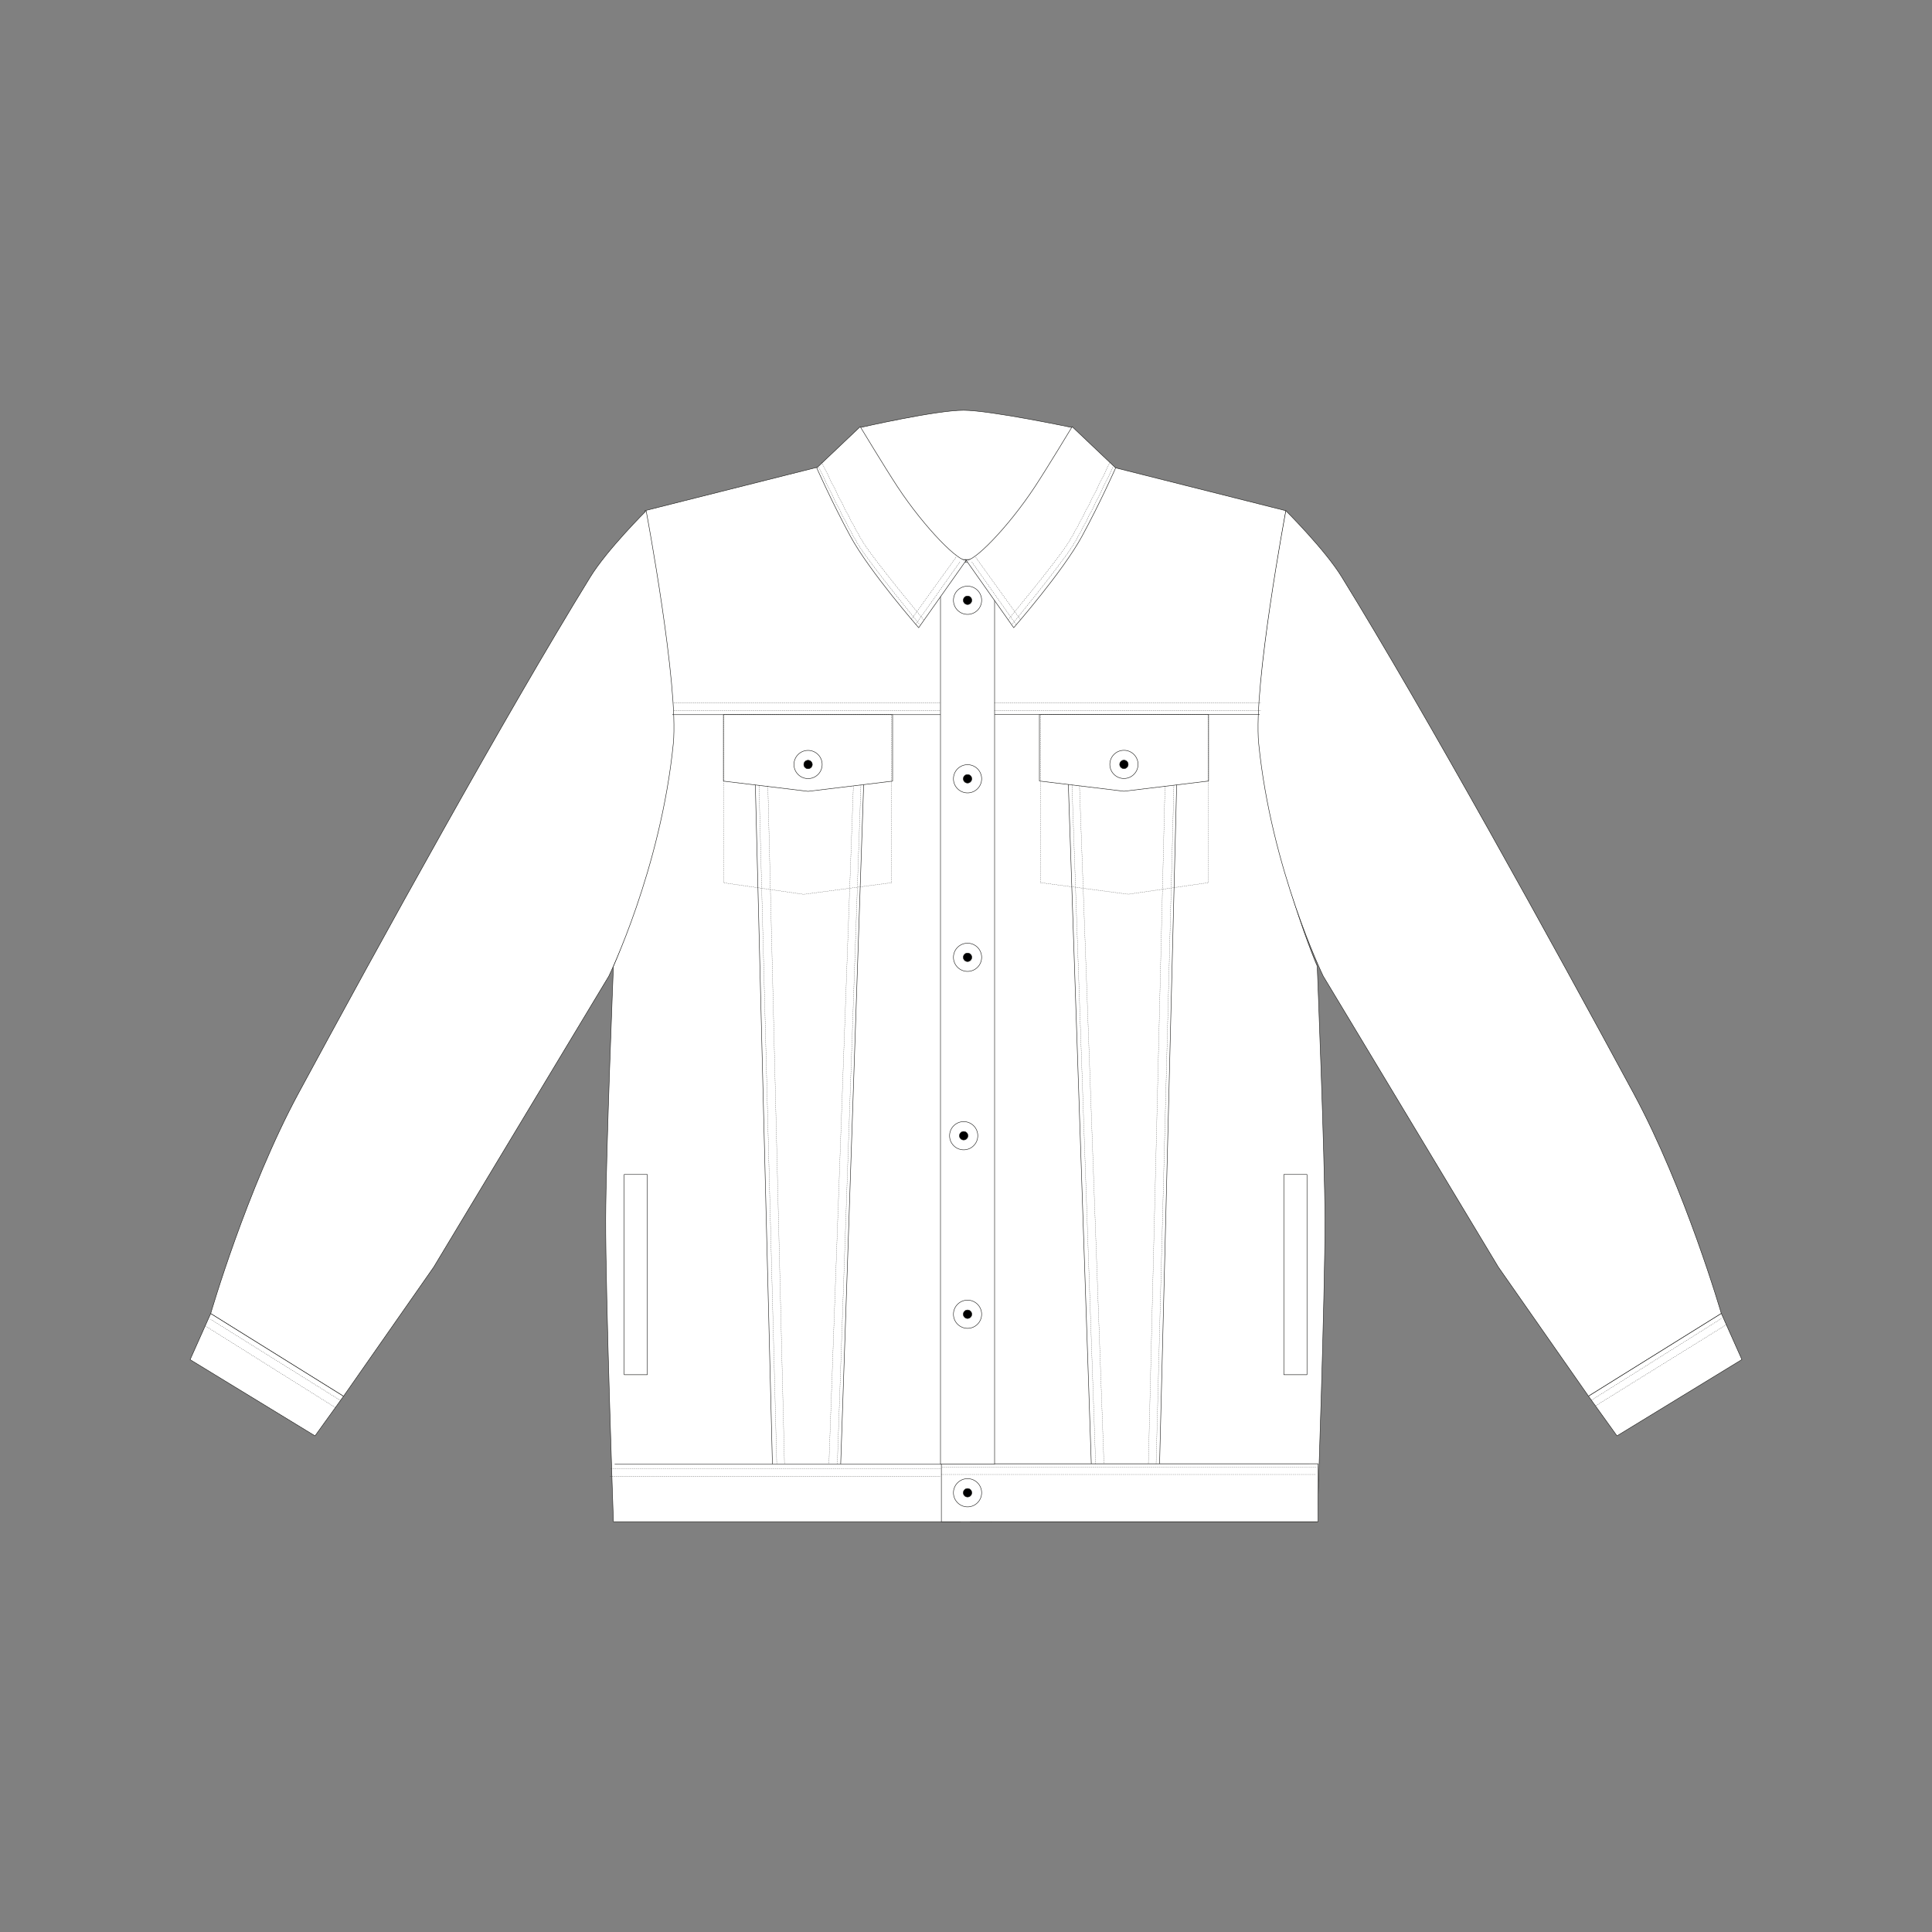 <?xml version="1.0" encoding="utf-8"?>
<!-- Generator: Adobe Illustrator 22.1.0, SVG Export Plug-In . SVG Version: 6.00 Build 0)  -->
<svg version="1.1" xmlns="http://www.w3.org/2000/svg" xmlns:xlink="http://www.w3.org/1999/xlink" x="0px" y="0px"
	 viewBox="0 0 2000 2000" style="enable-background:new 0 0 2000 2000;" xml:space="preserve">
<rect x="0" y="0" width="2000" height="2000" fill="#808080" stroke="none"/>
<style type="text/css">
	.st0{fill:#FFFFFF;stroke:#1D1D1B;stroke-width:0.5;stroke-linecap:round;stroke-linejoin:round;stroke-miterlimit:10;}
	.st1{stroke:#1D1D1B;stroke-width:0.5;stroke-linecap:round;stroke-linejoin:round;stroke-miterlimit:10;}
	
		.st2{fill:none;stroke:#1D1D1B;stroke-width:0.25;stroke-linecap:round;stroke-linejoin:round;stroke-miterlimit:10;stroke-dasharray:1;}
	
		.st3{fill:#FFFFFF;stroke:#1D1D1B;stroke-width:0.25;stroke-linecap:round;stroke-linejoin:round;stroke-miterlimit:10;stroke-dasharray:1;}
</style>
<g id="Camada_1">
	<g>
		<path class="st0" d="M1109.9,442.6c0,0-84.5-17.8-112.3-17.9c-28.5-0.1-107.1,17.9-107.1,17.9l47.6,140.1l101.4,8l90.1-116.7
			L1109.9,442.6z"/>
		<path class="st0" d="M999.1,579.3c0,0,61.4,0.3,94.4-20.4c42-26.3,39.1-80.2,39.1-80.2l198.6,50c0,0-26.4,147.3-26.8,197
			c-1.2,134.6,59.2,274.5,59.2,274.5s7.8,196.1,8,261.5c0.2,78.4-8,313.6-8,313.6l-359.2,0L999.1,579.3z"/>
		<path class="st0" d="M999.5,579.3c0,0-61.4,0.3-94.4-20.4c-42-26.3-39.1-80.2-39.1-80.2l-198.6,50c0,0,26.4,147.3,26.8,197
			c1.2,134.6-59.2,274.5-59.2,274.5s-7.8,196.1-8,261.5c-0.2,78.4,8,313.6,8,313.6l359.2,0L999.5,579.3z"/>
		<path class="st0" d="M1331.1,528.7c0,0,40.5,40.3,57.7,68.3c87.8,142.4,219.1,380.7,302.3,534.8c53.6,99.3,90.8,227.9,90.8,227.9
			l-137.5,85.6l-93.3-133.6l-181.3-301.2c0,0-53.9-110.8-66.8-240.8C1297.1,709.3,1331.1,528.7,1331.1,528.7z"/>
		<polygon class="st0" points="1644.4,1445.3 1673.9,1486.4 1803.2,1407.4 1781.9,1359.7 		"/>
		<line class="st0" x1="1303.9" y1="739.7" x2="998.6" y2="739.7"/>
		<line class="st0" x1="1200.4" y1="1515.3" x2="1219.9" y2="739.7"/>
		<line class="st0" x1="1103.5" y1="739.7" x2="1129.7" y2="1515.3"/>
		<polygon class="st0" points="1076,808.5 1163.5,819.1 1251.1,808.5 1251.1,739.7 1076,739.7 		"/>
		<line class="st0" x1="1355.5" y1="1515.7" x2="994.2" y2="1515.7"/>
		<g>
			<circle class="st0" cx="1163.5" cy="791.3" r="14.6"/>
			<circle class="st1" cx="1163.5" cy="791.3" r="4.4"/>
		</g>
		<polygon class="st2" points="1077.1,913.7 1168,925.7 1251.1,913.7 1251.1,739.7 1077.1,739.7 		"/>
		<path class="st0" d="M668.9,528.8c0,0-40.5,40.3-57.7,68.3c-87.8,142.4-219.1,380.7-302.3,534.8c-53.6,99.3-90.8,227.9-90.8,227.9
			l137.5,85.6l93.3-133.6l181.3-301.2c0,0,53.9-110.8,66.8-240.8C702.9,709.4,668.9,528.8,668.9,528.8z"/>
		<polygon class="st0" points="355.6,1445.4 326.1,1486.4 196.8,1407.5 218.1,1359.8 		"/>
		<line class="st0" x1="696.1" y1="739.8" x2="993.4" y2="739.8"/>
		<line class="st0" x1="799.6" y1="1515.4" x2="780.1" y2="739.8"/>
		<line class="st0" x1="896.5" y1="739.8" x2="870.3" y2="1515.3"/>
		<polygon class="st0" points="924,808.6 836.5,819.2 748.9,808.6 748.9,739.8 924,739.8 		"/>
		<line class="st0" x1="636.5" y1="1515.8" x2="997.8" y2="1515.8"/>
		<g>
			<circle class="st0" cx="836.5" cy="791.4" r="14.6"/>
			<circle class="st1" cx="836.5" cy="791.4" r="4.4"/>
		</g>
		<polygon class="st2" points="922.9,913.8 832,925.8 748.9,913.8 748.9,739.8 922.9,739.8 		"/>
		<line class="st0" x1="1026.1" y1="1575.3" x2="1026.1" y2="1515.3"/>
		<rect x="974.5" y="1515.3" class="st0" width="390" height="60"/>
		<rect x="973.6" y="581.8" class="st0" width="56" height="933.9"/>
		<g>
			<circle class="st0" cx="1001.6" cy="621.4" r="14.6"/>
			<circle class="st1" cx="1001.6" cy="621.4" r="4.4"/>
		</g>
		<g>
			<circle class="st0" cx="1001.6" cy="1545.3" r="14.6"/>
			<circle class="st1" cx="1001.6" cy="1545.3" r="4.4"/>
		</g>
		<g>
			<circle class="st0" cx="1001.6" cy="806.2" r="14.6"/>
			<circle class="st1" cx="1001.6" cy="806.2" r="4.4"/>
		</g>
		<g>
			<circle class="st0" cx="1001.6" cy="991" r="14.6"/>
			<circle class="st1" cx="1001.6" cy="991" r="4.4"/>
		</g>
		<g>
			<circle class="st0" cx="997.6" cy="1175.7" r="14.6"/>
			<circle class="st1" cx="997.6" cy="1175.7" r="4.4"/>
		</g>
		<g>
			<circle class="st0" cx="1001.6" cy="1360.5" r="14.6"/>
			<circle class="st1" cx="1001.6" cy="1360.5" r="4.4"/>
		</g>
		<path class="st0" d="M999.9,579.6l49.5,70.2c0,0,50.9-58.2,70.7-94.7c19-35,34.8-70.7,34.8-70.7l-45-42.7c0,0-25.6,42.4-38.4,61.9
			C1043.1,546.8,1006.6,583.3,999.9,579.6z"/>
		<path class="st0" d="M1000.5,579.6l-49.5,70.2c0,0-50.9-58.2-70.7-94.7c-19-35-34.8-70.7-34.8-70.7l45-42.7
			c0,0,25.6,42.4,38.4,61.9C957.3,546.8,993.8,583.3,1000.5,579.6z"/>
		<line class="st3" x1="785.7" y1="813" x2="804.1" y2="1515.3"/>
		<line class="st3" x1="794.9" y1="814.1" x2="812.1" y2="1515.3"/>
		<line class="st3" x1="891.2" y1="813" x2="866.8" y2="1515.3"/>
		<line class="st3" x1="883.4" y1="814.1" x2="858.1" y2="1515.3"/>
		<line class="st3" x1="1215.2" y1="813" x2="1196.8" y2="1515.3"/>
		<line class="st3" x1="1206" y1="814.1" x2="1188.8" y2="1515.3"/>
		<line class="st3" x1="1109.7" y1="813" x2="1134.2" y2="1515.3"/>
		<line class="st3" x1="1117.5" y1="814.1" x2="1142.8" y2="1515.3"/>
		<line class="st3" x1="697.6" y1="735.8" x2="973.6" y2="735.8"/>
		<line class="st3" x1="697.6" y1="727.8" x2="973.6" y2="727.8"/>
		<line class="st3" x1="1029.6" y1="735.8" x2="1305.6" y2="735.8"/>
		<line class="st3" x1="1029.6" y1="727.8" x2="1305.6" y2="727.8"/>
		<line class="st3" x1="975.5" y1="1518.5" x2="1363.5" y2="1518.5"/>
		<line class="st3" x1="974.5" y1="1526.4" x2="1362.5" y2="1526.4"/>
		<line class="st3" x1="632.4" y1="1520.7" x2="974.5" y2="1520.7"/>
		<line class="st3" x1="631.5" y1="1528.6" x2="973.7" y2="1528.6"/>
		<line class="st3" x1="352.5" y1="1449.8" x2="218.1" y2="1365.8"/>
		<line class="st3" x1="212.4" y1="1372.5" x2="347.2" y2="1457.1"/>
		<path class="st3" d="M1781.9,1365"/>
		<path class="st3" d="M1644.4,1445.3"/>
		<line class="st3" x1="1647.4" y1="1449.5" x2="1781.9" y2="1365"/>
		<line class="st3" x1="1787.1" y1="1371.3" x2="1651.6" y2="1455.4"/>
		<rect x="646.1" y="1215.8" class="st0" width="24" height="207.3"/>
		<rect x="1329" y="1215.8" class="st0" width="24" height="207.3"/>
		<path class="st2" d="M1151.9,484c0,0-29.3,61.8-41.5,81c-13.8,21.8-63.1,81.8-63.1,81.8"/>
		<path class="st2" d="M1149,478.7c0,0-30.8,63.9-43.5,83.8c-13.6,21.1-61.9,79-61.9,79"/>
		<line class="st2" x1="1006.1" y1="581.8" x2="1052" y2="646.8"/>
		<line class="st2" x1="1010.1" y1="577" x2="1056.5" y2="641.5"/>
		<path class="st2" d="M847.7,484c0,0,29.3,61.8,41.5,81c13.8,21.8,63.1,81.8,63.1,81.8"/>
		<path class="st2" d="M850.7,478.7c0,0,30.8,63.9,43.5,83.8c13.6,21.1,61.9,79,61.9,79"/>
		<line class="st2" x1="993.6" y1="581.8" x2="947.6" y2="646.8"/>
		<line class="st2" x1="989.6" y1="577" x2="943.1" y2="641.5"/>
	</g>
</g>
<g id="Camada_2">
</g>
</svg>
